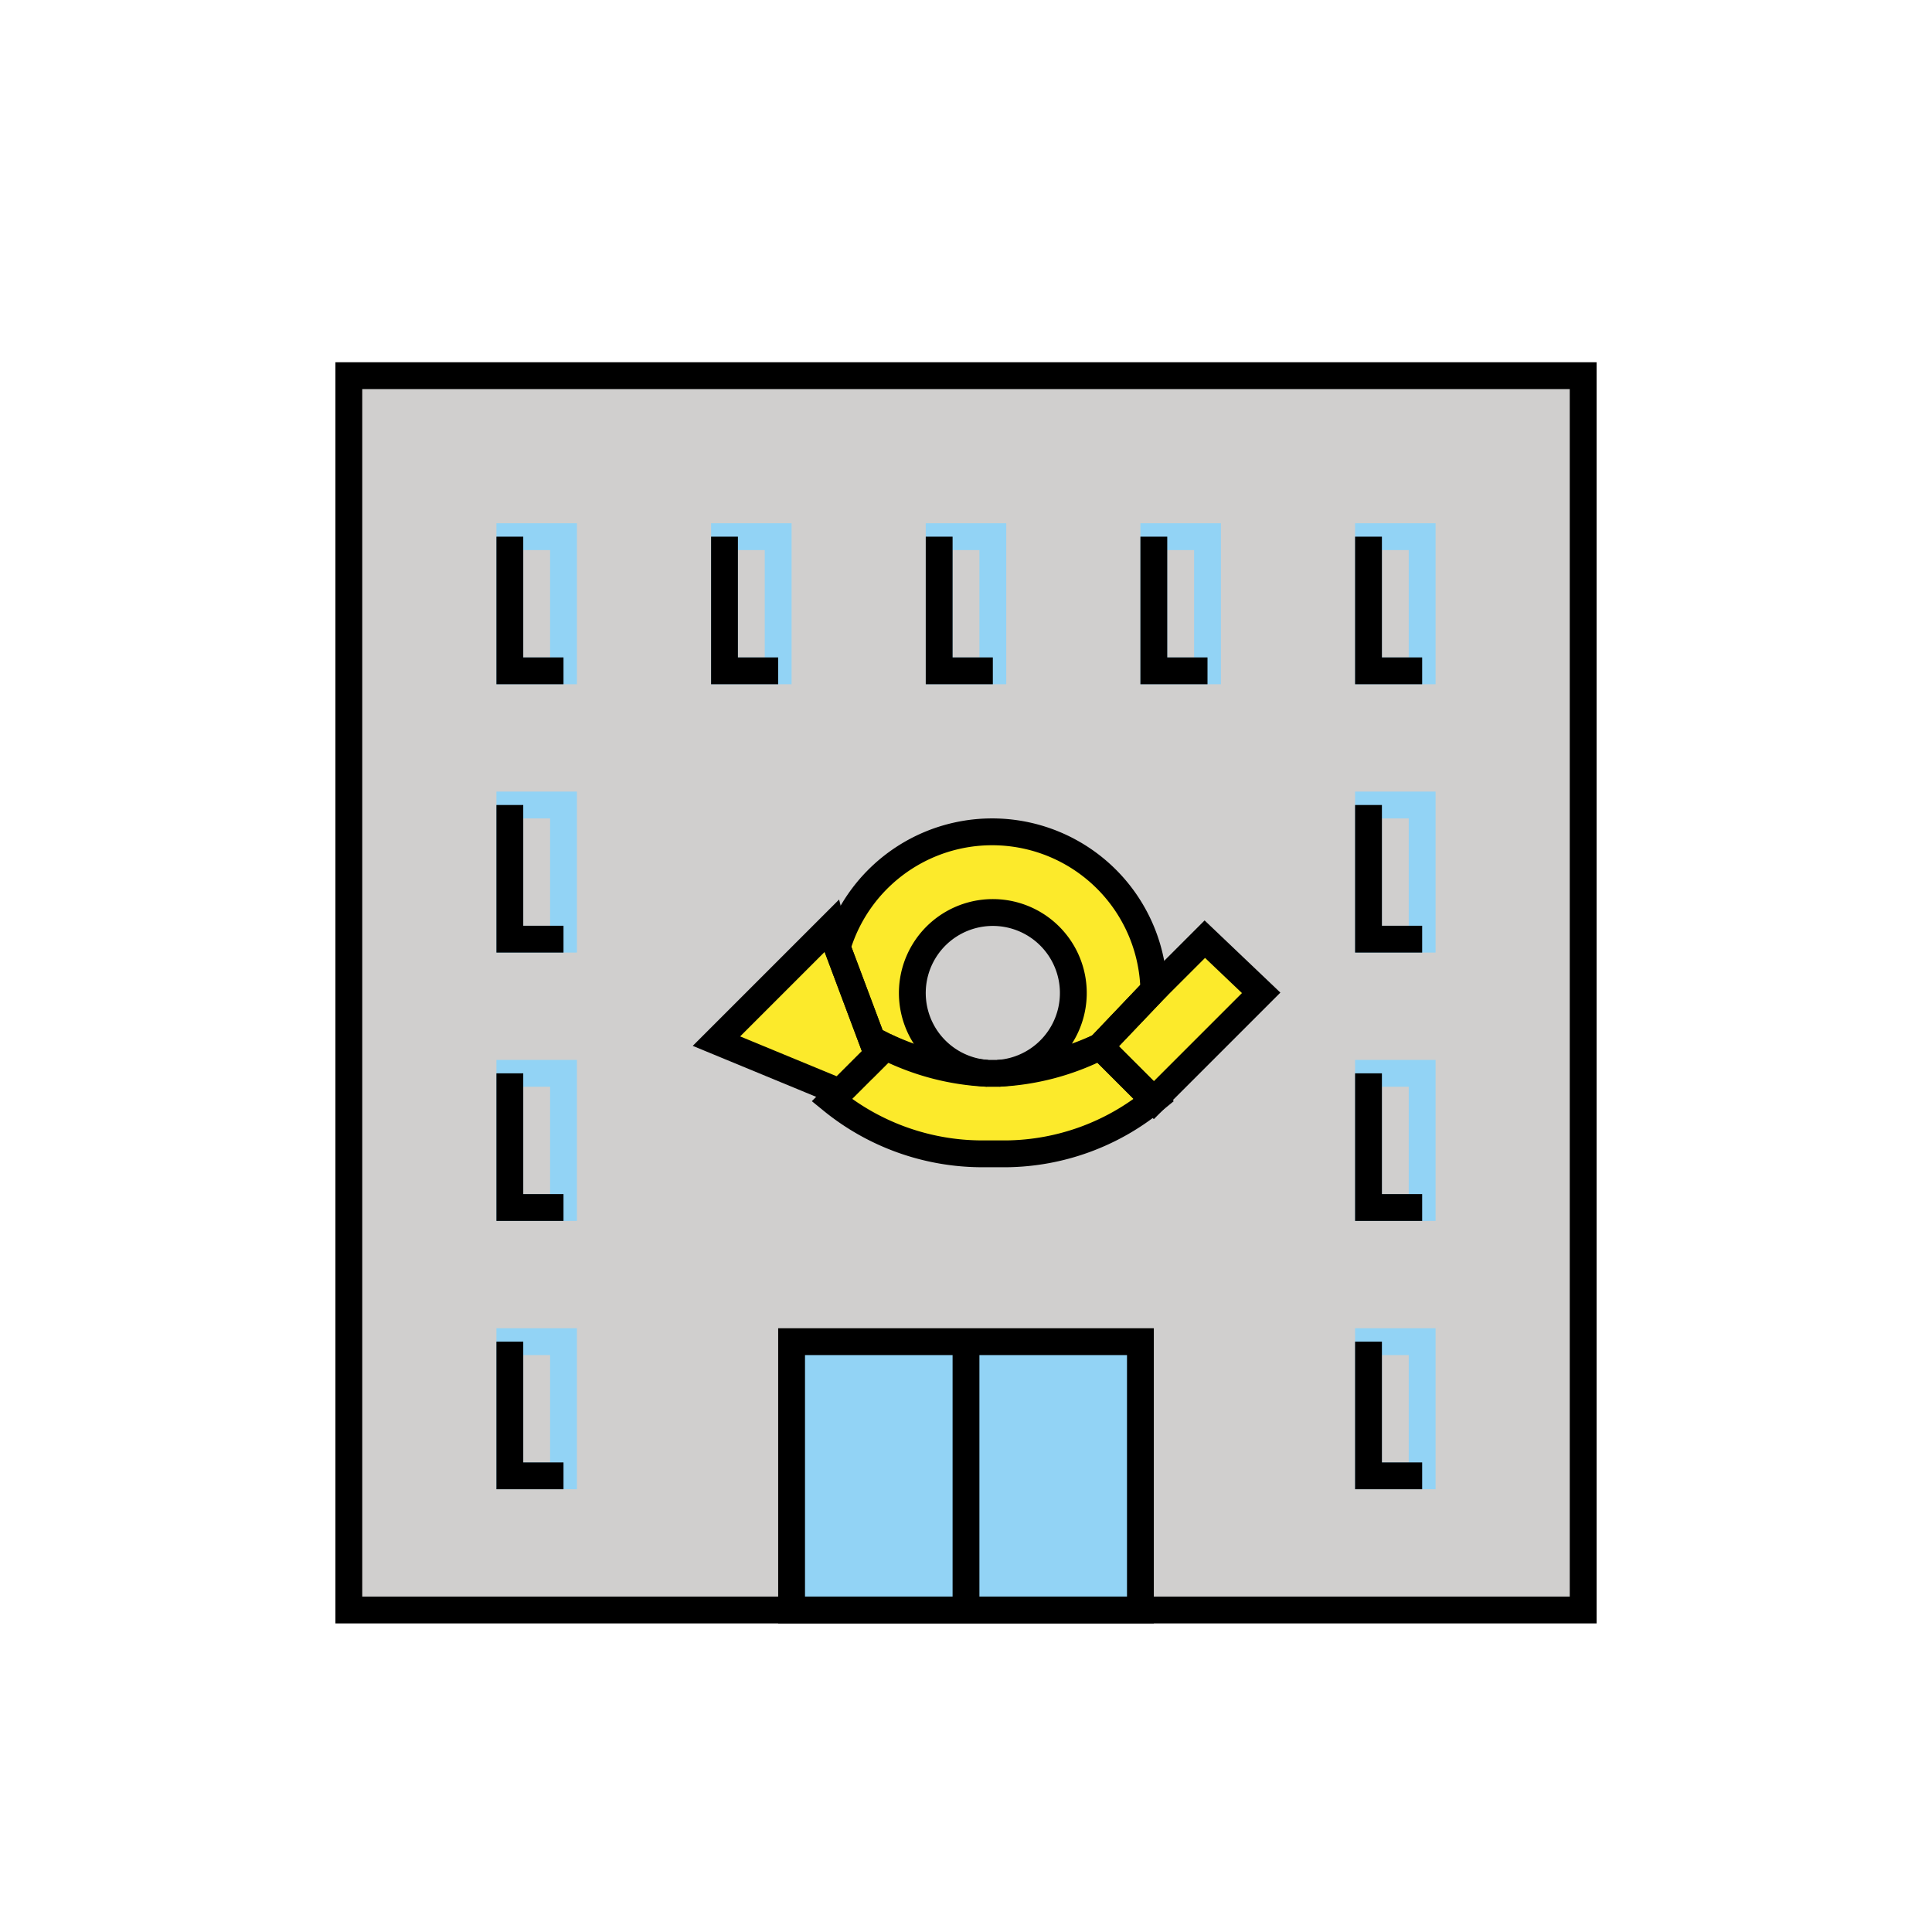 <svg id="emoji" viewBox="0 0 72 72" xmlns="http://www.w3.org/2000/svg" width="64" height="64">
  <g id="color">
    <rect x="13" y="14" width="46" height="46" fill="#d0cfce"/>
    <circle cx="37" cy="37" r="6" fill="#fcea2b"/>
    <rect x="29.5" y="50" width="13" height="10" fill="#92d3f5"/>
    <rect x="51" y="30" width="2" height="5" fill="none" stroke="#92d3f5" strokeLinecap="round" strokeLinejoin="round" strokeWidth="2"/>
    <rect x="51" y="20" width="2" height="5" fill="none" stroke="#92d3f5" strokeLinecap="round" strokeLinejoin="round" strokeWidth="2"/>
    <rect x="35" y="20" width="2" height="5" fill="none" stroke="#92d3f5" strokeLinecap="round" strokeLinejoin="round" strokeWidth="2"/>
    <rect x="43" y="20" width="2" height="5" fill="none" stroke="#92d3f5" strokeLinecap="round" strokeLinejoin="round" strokeWidth="2"/>
    <rect x="27" y="20" width="2" height="5" fill="none" stroke="#92d3f5" strokeLinecap="round" strokeLinejoin="round" strokeWidth="2"/>
    <rect x="51" y="40" width="2" height="5" fill="none" stroke="#92d3f5" strokeLinecap="round" strokeLinejoin="round" strokeWidth="2"/>
    <rect x="51" y="50" width="2" height="5" fill="none" stroke="#92d3f5" strokeLinecap="round" strokeLinejoin="round" strokeWidth="2"/>
    <rect x="19" y="30" width="2" height="5" fill="none" stroke="#92d3f5" strokeLinecap="round" strokeLinejoin="round" strokeWidth="2"/>
    <rect x="19" y="20" width="2" height="5" fill="none" stroke="#92d3f5" strokeLinecap="round" strokeLinejoin="round" strokeWidth="2"/>
    <rect x="19" y="40" width="2" height="5" fill="none" stroke="#92d3f5" strokeLinecap="round" strokeLinejoin="round" strokeWidth="2"/>
    <rect x="19" y="50" width="2" height="5" fill="none" stroke="#92d3f5" strokeLinecap="round" strokeLinejoin="round" strokeWidth="2"/>
    <circle cx="37" cy="37" r="3" fill="#d0cfce"/>
    <polygon fill="#fcea2b" points="31 34.5 26.7 38.8 32 41 33 40 31 34.5"/>
    <polygon fill="#fcea2b" points="47 37 43 41 41 39 44.9 35 47 37"/>
    <path fill="#fcea2b" d="M43,41a8.89,8.89,0,0,1-6,2,8.89,8.89,0,0,1-6-2l2-2a10.718,10.718,0,0,0,4,1,10.718,10.718,0,0,0,4-1Z"/>
  </g>
  <g id="line">
    <rect x="13" y="14" width="46" height="46" fill="none" stroke="#000" strokeLinecap="round" strokeLinejoin="round" strokeWidth="2"/>
    <path fill="none" stroke="#000" strokeLinecap="round" strokeLinejoin="round" strokeWidth="2" d="M43,36.9,41,39a11.184,11.184,0,0,1-3.8,1,3,3,0,1,0-.4,0A9.289,9.289,0,0,1,33,39l-.3.3-1.5-4A6.027,6.027,0,0,1,43,36.9Z"/>
    <rect x="29.5" y="50" width="13" height="10" fill="none" stroke="#000" strokeLinecap="round" strokeLinejoin="round" strokeWidth="2"/>
    <line x1="36" x2="36" y1="60" y2="50" fill="none" stroke="#000" strokeLinecap="round" strokeLinejoin="round" strokeWidth="2"/>
    <polygon fill="none" stroke="#000" strokeLinecap="round" strokeLinejoin="round" strokeWidth="2" points="32.7 39.3 31.3 40.7 26.7 38.8 31 34.5 31.2 35.3 32.7 39.3"/>
    <polygon fill="none" stroke="#000" strokeLinecap="round" strokeLinejoin="round" strokeWidth="2" points="47 37 43 41 41 39 43 36.9 44.9 35 47 37"/>
    <path fill="none" stroke="#000" strokeLinecap="round" strokeLinejoin="round" strokeWidth="2" d="M43,41a8.813,8.813,0,0,1-5.5,2h-.9A8.879,8.879,0,0,1,31,41l2-2a11.184,11.184,0,0,0,3.8,1h.4A9.289,9.289,0,0,0,41,39Z"/>
    <polyline fill="none" stroke="#000" strokeLinecap="round" strokeLinejoin="round" strokeWidth="2" points="21 25 19 25 19 20"/>
    <polyline fill="none" stroke="#000" strokeLinecap="round" strokeLinejoin="round" strokeWidth="2" points="53 35 51 35 51 30"/>
    <polyline fill="none" stroke="#000" strokeLinecap="round" strokeLinejoin="round" strokeWidth="2" points="45 25 43 25 43 20"/>
    <polyline fill="none" stroke="#000" strokeLinecap="round" strokeLinejoin="round" strokeWidth="2" points="53 25 51 25 51 20"/>
    <polyline fill="none" stroke="#000" strokeLinecap="round" strokeLinejoin="round" strokeWidth="2" points="37 25 35 25 35 20"/>
    <polyline fill="none" stroke="#000" strokeLinecap="round" strokeLinejoin="round" strokeWidth="2" points="29 25 27 25 27 20"/>
    <polyline fill="none" stroke="#000" strokeLinecap="round" strokeLinejoin="round" strokeWidth="2" points="21 35 19 35 19 30"/>
    <polyline fill="none" stroke="#000" strokeLinecap="round" strokeLinejoin="round" strokeWidth="2" points="21 45 19 45 19 40"/>
    <polyline fill="none" stroke="#000" strokeLinecap="round" strokeLinejoin="round" strokeWidth="2" points="53 45 51 45 51 40"/>
    <polyline fill="none" stroke="#000" strokeLinecap="round" strokeLinejoin="round" strokeWidth="2" points="53 55 51 55 51 50"/>
    <polyline fill="none" stroke="#000" strokeLinecap="round" strokeLinejoin="round" strokeWidth="2" points="21 55 19 55 19 50"/>
  </g>
</svg>
